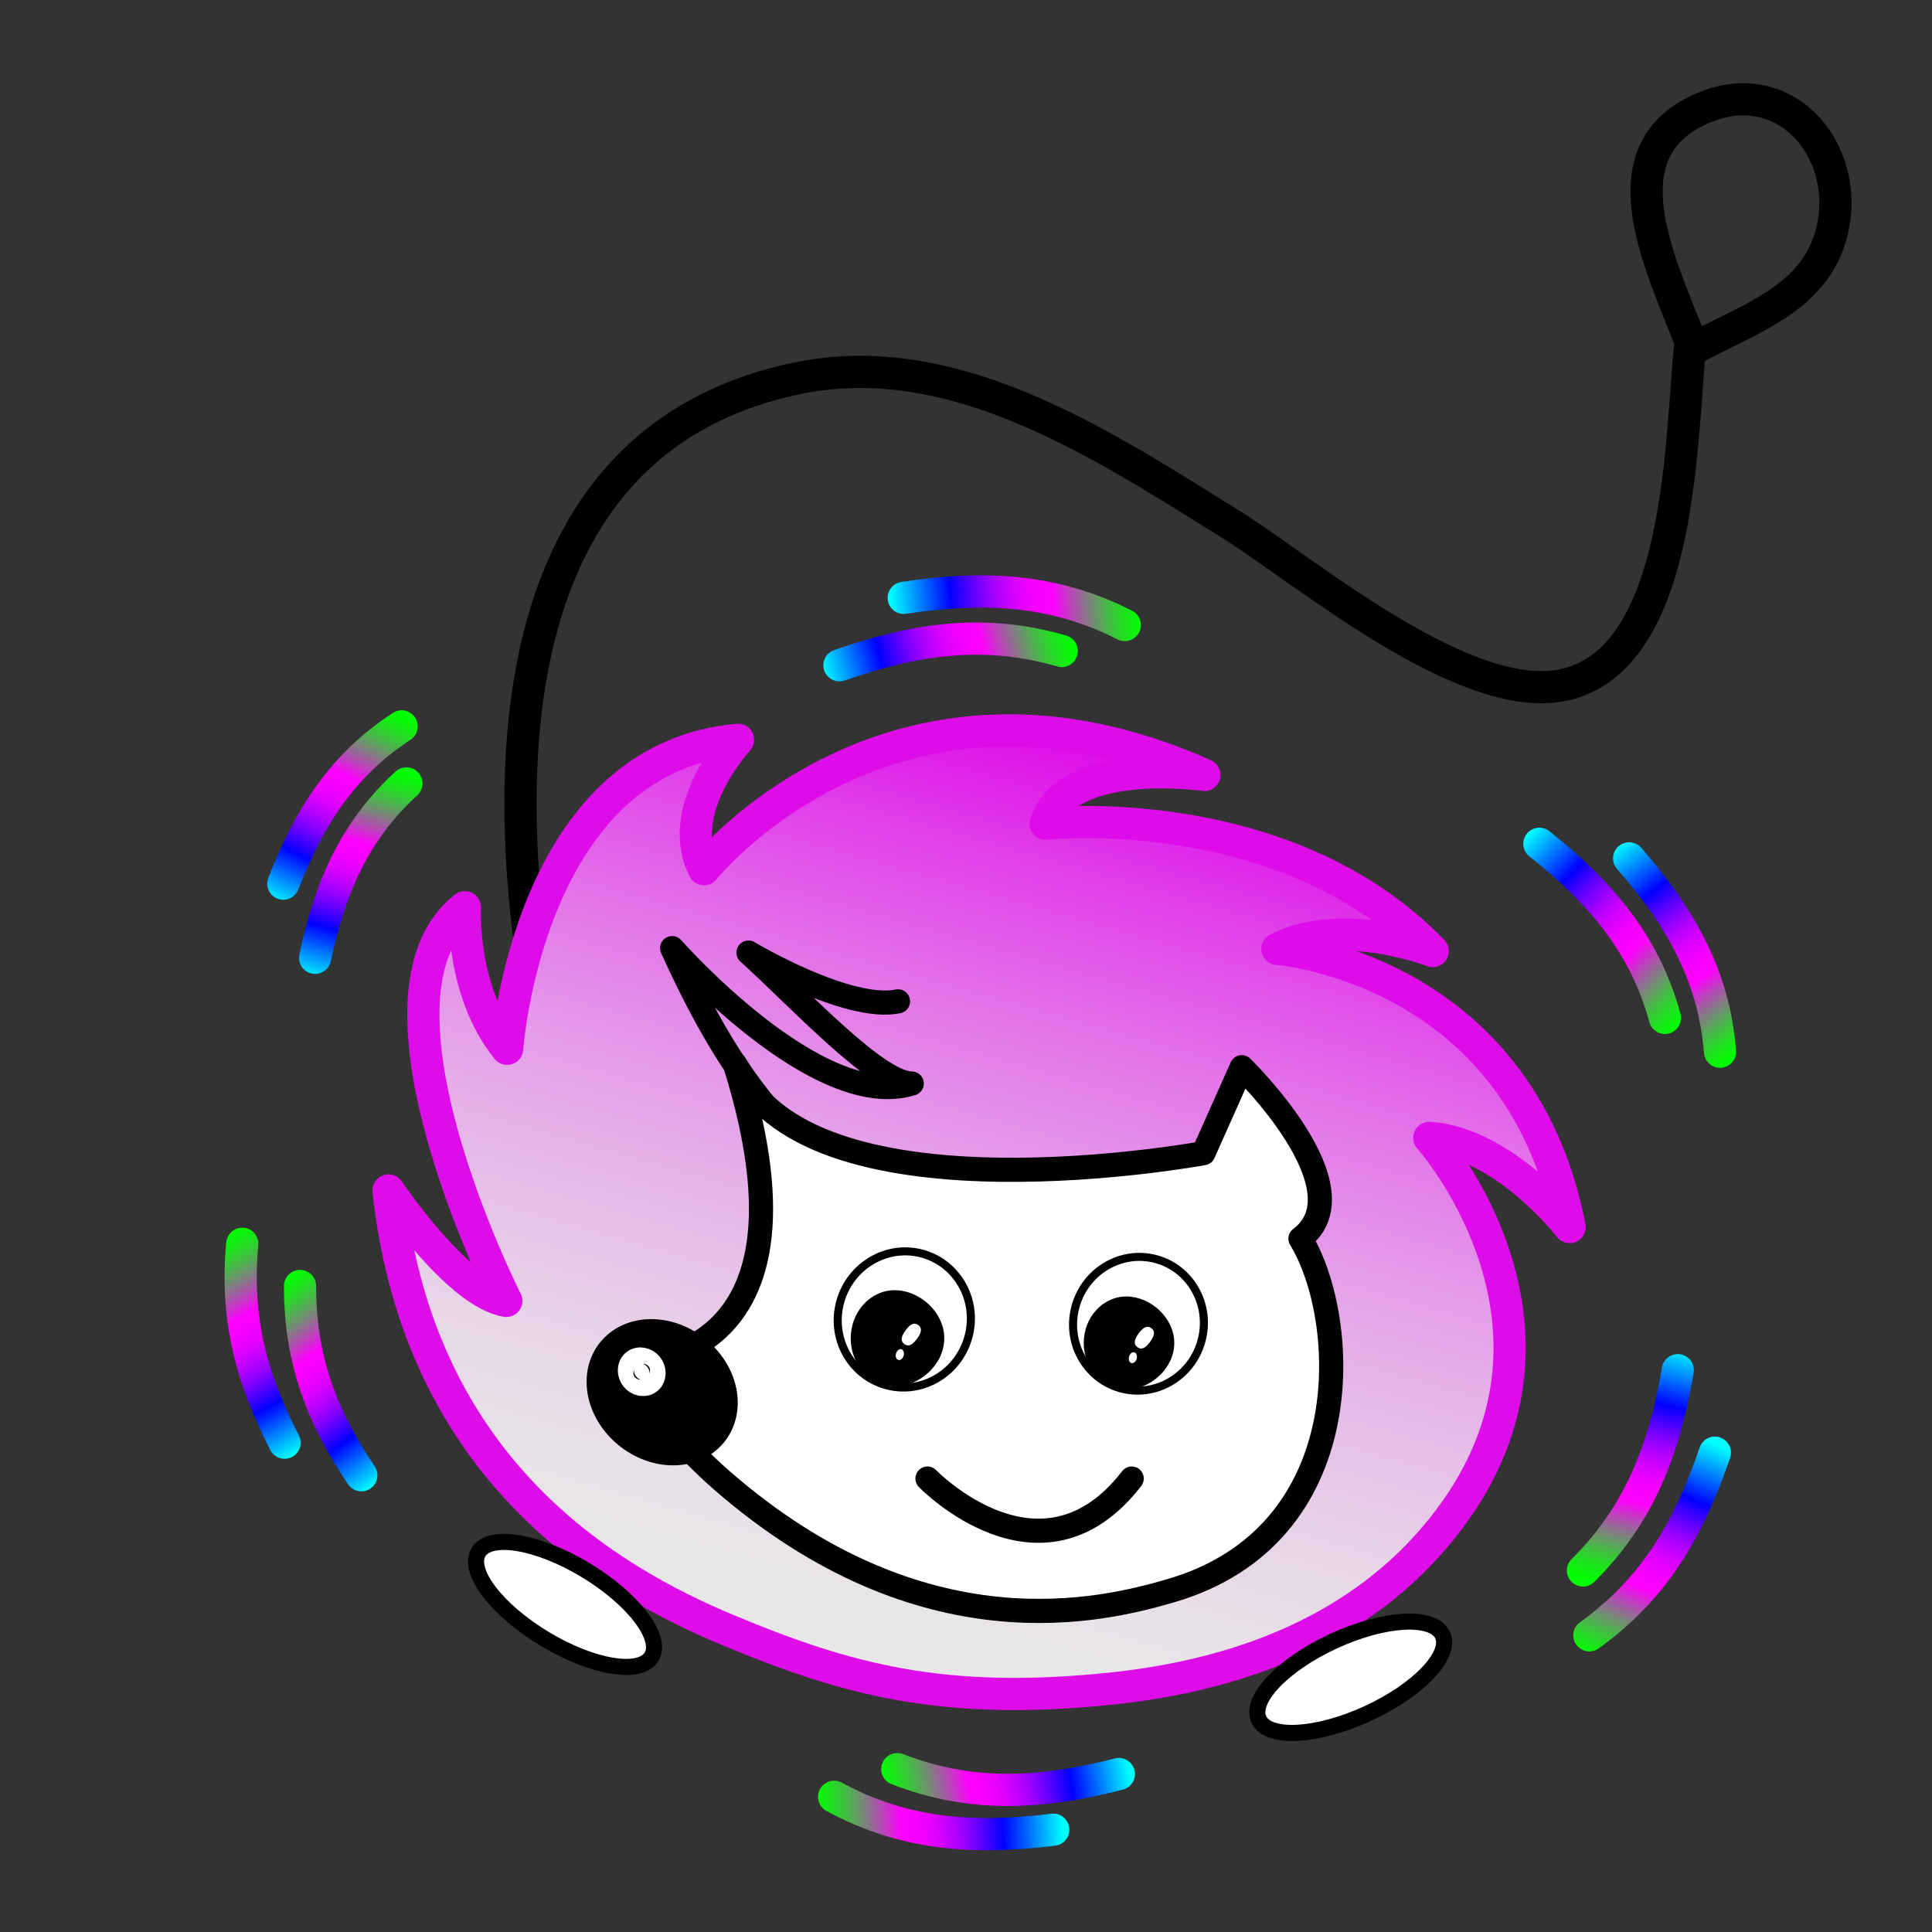 <?xml version="1.0" encoding="utf-8"?>
<!-- Generator: Adobe Illustrator 16.0.4, SVG Export Plug-In . SVG Version: 6.00 Build 0)  -->
<!DOCTYPE svg PUBLIC "-//W3C//DTD SVG 1.1//EN" "http://www.w3.org/Graphics/SVG/1.1/DTD/svg11.dtd">
<svg version="1.1" id="Layer_1" xmlns="http://www.w3.org/2000/svg" xmlns:xlink="http://www.w3.org/1999/xlink" x="0px" y="0px"
	 width="120px" height="120px" viewBox="0 0 120 120" enable-background="new 0 0 120 120" xml:space="preserve">
<rect x="0" y="0" width="120" height="120" fill="#333333" stroke="none"/>
<path fill="none" stroke="#000000" stroke-width="2" stroke-linecap="round" stroke-linejoin="round" stroke-miterlimit="10" d="
	M33.78,63.871c-2.895-14.883-3.166-36.488,15.788-40.383c9.694-1.993,18.858,4.09,26.812,9.036
	c4.661,2.897,14.769,11.523,20.94,9.973c7.279-1.829,7.06-15.575,7.685-21.298c-1.95-4.991-5.479-12.004,0.963-14.565
	c5.378-2.136,9.489,3.483,7.541,8.614c-1.362,3.587-5.388,4.759-8.459,6.499"/>
<linearGradient id="SVGID_1_" gradientUnits="userSpaceOnUse" x1="367.59" y1="1504.467" x2="337.115" y2="1575.193" gradientTransform="matrix(0.995 -0.103 0.279 0.976 -719.703 -1384.975)">
	<stop  offset="0" style="stop-color:#DF0CEA"/>
	<stop  offset="0.114" style="stop-color:#E13FEA"/>
	<stop  offset="0.244" style="stop-color:#E372E9"/>
	<stop  offset="0.372" style="stop-color:#E59CE9"/>
	<stop  offset="0.496" style="stop-color:#E6BDE8"/>
	<stop  offset="0.614" style="stop-color:#E7D5E8"/>
	<stop  offset="0.724" style="stop-color:#E8E3E8"/>
	<stop  offset="0.817" style="stop-color:#E8E8E8"/>
	<stop  offset="1" style="stop-color:#FFFFFF"/>
</linearGradient>
<path fill="url(#SVGID_1_)" stroke="#DF0CEA" stroke-width="2" stroke-linecap="round" stroke-linejoin="round" stroke-miterlimit="10" d="
	M79.342,58.937c4.025-2.064,9.645,0.135,9.645,0.135c-9.236-9.527-24.033-7.909-24.033-7.909c1.305-4.254,9.854-3.03,9.854-3.03
	c-19.477-8.688-31.079,5.853-31.079,5.853c-1.9-3.716,2.113-8.036,2.113-8.036C32.741,47.103,31.5,65.143,31.5,65.143
	c-2.919-3.609-2.625-8.792-2.625-8.792c-7.042,5.468,2.572,24.451,2.572,24.451c-3.063-0.506-7.316-6.861-7.316-6.861
	c1.88,17.373,13.683,24.222,21.091,27.312c7.358,3.071,13.369,4.711,23.778,3.631c12.422-1.29,18.201-6.815,20.967-10.464
	c9.189-12.13-1.189-23.747-1.189-23.747c4.709,0.335,8.715,5.539,8.715,5.539C94.348,60.057,79.342,58.937,79.342,58.937z"/>
<g>
	<path fill="none" stroke="#000000" stroke-width="1.5" stroke-linecap="round" stroke-linejoin="round" stroke-miterlimit="10" d="
		M55.778,62.196c-3.139,0.646-9.288-3.028-9.288-3.028c3.259,2.957,8.009,8.123,10.14,8.133c-5.881,1.824-14.882-8.412-14.882-8.412
		c3.001,6.652,5.313,9.293,7.239,11.497c5.722,6.547,26.105,3.271,27.554,0.364"/>
	
		<path fill="#FFFFFF" stroke="#000000" stroke-width="1.5" stroke-linecap="round" stroke-linejoin="round" stroke-miterlimit="10" d="
		M38.642,84.621c0.897,1.918,3.804,5.249,6.208,7.341c12.471,10.856,23.613,8.086,27.894,6.832
		c11.771-3.446,11.088-16.841,8.029-21.86c4.121-3.1-3.646-10.648-3.646-10.648l-2.38,5.339c0,0-24.044,4.462-28.865-5.151
		c-0.05-0.101-0.234-0.384-0.234-0.384C51.809,85.713,38.397,84.621,38.642,84.621z"/>
	<path stroke="#000000" stroke-width="2" stroke-linecap="round" stroke-linejoin="round" stroke-miterlimit="10" d="M44.823,87.113
		c0.005,1.924-1.643,3.195-3.684,2.844c-2.04-0.354-3.699-2.199-3.705-4.121c-0.007-1.924,1.642-3.197,3.683-2.845
		C43.157,83.346,44.816,85.189,44.823,87.113z"/>
	
		<path fill="#FFFFFF" stroke="#FFFFFF" stroke-width="2" stroke-linecap="round" stroke-linejoin="round" stroke-miterlimit="10" d="
		M39.857,84.697c0.292,0.051,0.486,0.31,0.486,0.589c0.001,0.276-0.192,0.469-0.484,0.419c-0.291-0.053-0.484-0.311-0.486-0.587
		C39.373,84.84,39.564,84.646,39.857,84.697z"/>
	<g>
		
			<path fill="none" stroke="#000000" stroke-width="0.5" stroke-linecap="round" stroke-linejoin="round" stroke-miterlimit="10" d="
			M55.005,86.025c-2.192-0.623-3.448-2.955-2.806-5.203c0.643-2.25,2.939-3.567,5.13-2.943c2.192,0.63,3.45,2.96,2.807,5.208
			C59.495,85.336,57.196,86.654,55.005,86.025z"/>
		<path d="M58.65,83.125c0,1.652-1.562,2.99-3.073,2.99c-1.511,0-2.738-1.338-2.738-2.99c0-1.648,1.225-2.989,2.738-2.989
			C57.09,80.136,58.65,81.475,58.65,83.125z"/>
		<path fill="#FFFFFF" d="M56.958,83.152c-0.348,0.479-0.59,0.475-0.785,0.332c-0.2-0.146-0.277-0.373,0.074-0.854
			c0.351-0.478,0.592-0.472,0.788-0.328C57.23,82.445,57.31,82.675,56.958,83.152z"/>
		<path fill="#FFFFFF" d="M55.985,83.805c0.132,0.037,0.194,0.219,0.142,0.398c-0.052,0.182-0.2,0.301-0.332,0.264
			c-0.13-0.037-0.194-0.215-0.142-0.398C55.707,83.886,55.854,83.768,55.985,83.805z"/>
	</g>
	<g>
		
			<path fill="none" stroke="#000000" stroke-width="0.5" stroke-linecap="round" stroke-linejoin="round" stroke-miterlimit="10" d="
			M69.57,86.223c-2.152-0.615-3.387-2.904-2.756-5.115c0.631-2.209,2.889-3.504,5.043-2.887c2.149,0.613,3.387,2.901,2.754,5.113
			C73.98,85.543,71.727,86.835,69.57,86.223z"/>
		<path d="M72.936,83.415c0,1.599-1.512,2.892-2.977,2.892c-1.46,0-2.646-1.293-2.646-2.892c0-1.597,1.188-2.89,2.646-2.89
			C71.424,80.525,72.936,81.818,72.936,83.415z"/>
		<path fill="#FFFFFF" d="M71.432,83.348c-0.35,0.479-0.591,0.473-0.783,0.327c-0.198-0.144-0.276-0.372,0.072-0.853
			c0.353-0.477,0.594-0.471,0.786-0.327C71.704,82.639,71.784,82.866,71.432,83.348z"/>
		<path fill="#FFFFFF" d="M70.459,83.997c0.132,0.038,0.191,0.218,0.143,0.397c-0.053,0.183-0.199,0.301-0.332,0.266
			c-0.131-0.039-0.192-0.219-0.141-0.399C70.18,84.076,70.327,83.96,70.459,83.997z"/>
	</g>
	<path fill="none" stroke="#000000" stroke-width="1.5" stroke-linecap="round" stroke-linejoin="round" stroke-miterlimit="10" d="
		M57.607,91.836c0,0,7.055,7.292,12.685,0"/>
</g>
<g>
	
		<linearGradient id="SVGID_2_" gradientUnits="userSpaceOnUse" x1="110.595" y1="-603.249" x2="126.137" y2="-603.249" gradientTransform="matrix(0.964 -0.266 -0.266 -0.964 -215.707 -509.117)">
		<stop  offset="0" style="stop-color:#00FFFF"/>
		<stop  offset="0.241" style="stop-color:#0000FF"/>
		<stop  offset="0.277" style="stop-color:#2800FF"/>
		<stop  offset="0.333" style="stop-color:#6000FF"/>
		<stop  offset="0.389" style="stop-color:#9100FF"/>
		<stop  offset="0.444" style="stop-color:#B900FF"/>
		<stop  offset="0.497" style="stop-color:#D700FF"/>
		<stop  offset="0.55" style="stop-color:#ED00FF"/>
		<stop  offset="0.6" style="stop-color:#FB00FF"/>
		<stop  offset="0.646" style="stop-color:#FF00FF"/>
		<stop  offset="0.713" style="stop-color:#BF40BF"/>
		<stop  offset="0.791" style="stop-color:#7C837C"/>
		<stop  offset="0.861" style="stop-color:#46B946"/>
		<stop  offset="0.921" style="stop-color:#20DF20"/>
		<stop  offset="0.97" style="stop-color:#09F609"/>
		<stop  offset="1" style="stop-color:#00FF00"/>
	</linearGradient>
	
		<path fill="none" stroke="url(#SVGID_2_)" stroke-width="2" stroke-linecap="round" stroke-linejoin="round" stroke-miterlimit="10" d="
		M52.14,41.321c4.676-1.638,8.985-2.292,13.805-0.886"/>
	
		<linearGradient id="SVGID_3_" gradientUnits="userSpaceOnUse" x1="290.521" y1="-535.312" x2="306.062" y2="-535.312" gradientTransform="matrix(0.997 -0.083 -0.083 -0.997 -278.661 -470.829)">
		<stop  offset="0" style="stop-color:#00FFFF"/>
		<stop  offset="0.241" style="stop-color:#0000FF"/>
		<stop  offset="0.277" style="stop-color:#2800FF"/>
		<stop  offset="0.333" style="stop-color:#6000FF"/>
		<stop  offset="0.389" style="stop-color:#9100FF"/>
		<stop  offset="0.444" style="stop-color:#B900FF"/>
		<stop  offset="0.497" style="stop-color:#D700FF"/>
		<stop  offset="0.55" style="stop-color:#ED00FF"/>
		<stop  offset="0.6" style="stop-color:#FB00FF"/>
		<stop  offset="0.646" style="stop-color:#FF00FF"/>
		<stop  offset="0.713" style="stop-color:#BF40BF"/>
		<stop  offset="0.791" style="stop-color:#7C837C"/>
		<stop  offset="0.861" style="stop-color:#46B946"/>
		<stop  offset="0.921" style="stop-color:#20DF20"/>
		<stop  offset="0.97" style="stop-color:#09F609"/>
		<stop  offset="1" style="stop-color:#00FF00"/>
	</linearGradient>
	
		<path fill="none" stroke="url(#SVGID_3_)" stroke-width="2" stroke-linecap="round" stroke-linejoin="round" stroke-miterlimit="10" d="
		M56.133,37.134c4.898-0.742,9.254-0.585,13.73,1.689"/>
	
		<linearGradient id="SVGID_4_" gradientUnits="userSpaceOnUse" x1="-935.023" y1="-488.96" x2="-921.056" y2="-488.96" gradientTransform="matrix(0.274 -0.962 -0.962 -0.274 -194.051 -972.396)">
		<stop  offset="0" style="stop-color:#00FFFF"/>
		<stop  offset="0.241" style="stop-color:#0000FF"/>
		<stop  offset="0.277" style="stop-color:#2800FF"/>
		<stop  offset="0.333" style="stop-color:#6000FF"/>
		<stop  offset="0.389" style="stop-color:#9100FF"/>
		<stop  offset="0.444" style="stop-color:#B900FF"/>
		<stop  offset="0.497" style="stop-color:#D700FF"/>
		<stop  offset="0.55" style="stop-color:#ED00FF"/>
		<stop  offset="0.6" style="stop-color:#FB00FF"/>
		<stop  offset="0.646" style="stop-color:#FF00FF"/>
		<stop  offset="0.713" style="stop-color:#BF40BF"/>
		<stop  offset="0.791" style="stop-color:#7C837C"/>
		<stop  offset="0.861" style="stop-color:#46B946"/>
		<stop  offset="0.921" style="stop-color:#20DF20"/>
		<stop  offset="0.97" style="stop-color:#09F609"/>
		<stop  offset="1" style="stop-color:#00FF00"/>
	</linearGradient>
	
		<path fill="none" stroke="url(#SVGID_4_)" stroke-width="2" stroke-linecap="round" stroke-linejoin="round" stroke-miterlimit="10" d="
		M19.572,59.489c0.911-4.281,2.398-7.835,5.672-10.829"/>
	
		<linearGradient id="SVGID_5_" gradientUnits="userSpaceOnUse" x1="-784.718" y1="-596.282" x2="-770.752" y2="-596.282" gradientTransform="matrix(0.426 -0.905 -0.905 -0.426 -187.259 -907.626)">
		<stop  offset="0" style="stop-color:#00FFFF"/>
		<stop  offset="0.241" style="stop-color:#0000FF"/>
		<stop  offset="0.277" style="stop-color:#2800FF"/>
		<stop  offset="0.333" style="stop-color:#6000FF"/>
		<stop  offset="0.389" style="stop-color:#9100FF"/>
		<stop  offset="0.444" style="stop-color:#B900FF"/>
		<stop  offset="0.497" style="stop-color:#D700FF"/>
		<stop  offset="0.55" style="stop-color:#ED00FF"/>
		<stop  offset="0.6" style="stop-color:#FB00FF"/>
		<stop  offset="0.646" style="stop-color:#FF00FF"/>
		<stop  offset="0.713" style="stop-color:#BF40BF"/>
		<stop  offset="0.791" style="stop-color:#7C837C"/>
		<stop  offset="0.861" style="stop-color:#46B946"/>
		<stop  offset="0.921" style="stop-color:#20DF20"/>
		<stop  offset="0.97" style="stop-color:#09F609"/>
		<stop  offset="1" style="stop-color:#00FF00"/>
	</linearGradient>
	
		<path fill="none" stroke="url(#SVGID_5_)" stroke-width="2" stroke-linecap="round" stroke-linejoin="round" stroke-miterlimit="10" d="
		M17.596,54.885c1.592-4.079,3.634-7.344,7.35-9.767"/>
	
		<linearGradient id="SVGID_6_" gradientUnits="userSpaceOnUse" x1="821.955" y1="36.364" x2="837.068" y2="36.364" gradientTransform="matrix(0.722 0.692 0.692 -0.722 -524.662 -489.75)">
		<stop  offset="0" style="stop-color:#00FFFF"/>
		<stop  offset="0.241" style="stop-color:#0000FF"/>
		<stop  offset="0.277" style="stop-color:#2800FF"/>
		<stop  offset="0.333" style="stop-color:#6000FF"/>
		<stop  offset="0.389" style="stop-color:#9100FF"/>
		<stop  offset="0.444" style="stop-color:#B900FF"/>
		<stop  offset="0.497" style="stop-color:#D700FF"/>
		<stop  offset="0.55" style="stop-color:#ED00FF"/>
		<stop  offset="0.6" style="stop-color:#FB00FF"/>
		<stop  offset="0.646" style="stop-color:#FF00FF"/>
		<stop  offset="0.713" style="stop-color:#BF40BF"/>
		<stop  offset="0.791" style="stop-color:#7C837C"/>
		<stop  offset="0.861" style="stop-color:#46B946"/>
		<stop  offset="0.921" style="stop-color:#20DF20"/>
		<stop  offset="0.97" style="stop-color:#09F609"/>
		<stop  offset="1" style="stop-color:#00FF00"/>
	</linearGradient>
	
		<path fill="none" stroke="url(#SVGID_6_)" stroke-width="2" stroke-linecap="round" stroke-linejoin="round" stroke-miterlimit="10" d="
		M95.613,52.408c3.785,3.013,6.541,6.207,7.797,10.816"/>
	
		<linearGradient id="SVGID_7_" gradientUnits="userSpaceOnUse" x1="867.068" y1="212.677" x2="882.109" y2="212.677" gradientTransform="matrix(0.585 0.811 0.811 -0.585 -579.755 -525.947)">
		<stop  offset="0" style="stop-color:#00FFFF"/>
		<stop  offset="0.241" style="stop-color:#0000FF"/>
		<stop  offset="0.277" style="stop-color:#2800FF"/>
		<stop  offset="0.333" style="stop-color:#6000FF"/>
		<stop  offset="0.389" style="stop-color:#9100FF"/>
		<stop  offset="0.444" style="stop-color:#B900FF"/>
		<stop  offset="0.497" style="stop-color:#D700FF"/>
		<stop  offset="0.55" style="stop-color:#ED00FF"/>
		<stop  offset="0.6" style="stop-color:#FB00FF"/>
		<stop  offset="0.646" style="stop-color:#FF00FF"/>
		<stop  offset="0.713" style="stop-color:#BF40BF"/>
		<stop  offset="0.791" style="stop-color:#7C837C"/>
		<stop  offset="0.861" style="stop-color:#46B946"/>
		<stop  offset="0.921" style="stop-color:#20DF20"/>
		<stop  offset="0.97" style="stop-color:#09F609"/>
		<stop  offset="1" style="stop-color:#00FF00"/>
	</linearGradient>
	
		<path fill="none" stroke="url(#SVGID_7_)" stroke-width="2" stroke-linecap="round" stroke-linejoin="round" stroke-miterlimit="10" d="
		M101.189,53.317c3.158,3.629,5.271,7.253,5.645,12.007"/>
	
		<linearGradient id="SVGID_8_" gradientUnits="userSpaceOnUse" x1="631.799" y1="820.553" x2="647.273" y2="820.553" gradientTransform="matrix(-0.234 0.972 0.972 0.234 -546.441 -722.695)">
		<stop  offset="0" style="stop-color:#00FFFF"/>
		<stop  offset="0.241" style="stop-color:#0000FF"/>
		<stop  offset="0.277" style="stop-color:#2800FF"/>
		<stop  offset="0.333" style="stop-color:#6000FF"/>
		<stop  offset="0.389" style="stop-color:#9100FF"/>
		<stop  offset="0.444" style="stop-color:#B900FF"/>
		<stop  offset="0.497" style="stop-color:#D700FF"/>
		<stop  offset="0.55" style="stop-color:#ED00FF"/>
		<stop  offset="0.6" style="stop-color:#FB00FF"/>
		<stop  offset="0.646" style="stop-color:#FF00FF"/>
		<stop  offset="0.713" style="stop-color:#BF40BF"/>
		<stop  offset="0.791" style="stop-color:#7C837C"/>
		<stop  offset="0.861" style="stop-color:#46B946"/>
		<stop  offset="0.921" style="stop-color:#20DF20"/>
		<stop  offset="0.97" style="stop-color:#09F609"/>
		<stop  offset="1" style="stop-color:#00FF00"/>
	</linearGradient>
	
		<path fill="none" stroke="url(#SVGID_8_)" stroke-width="2" stroke-linecap="round" stroke-linejoin="round" stroke-miterlimit="10" d="
		M104.211,85.105c-0.83,4.857-2.34,8.924-5.889,12.439"/>
	
		<linearGradient id="SVGID_9_" gradientUnits="userSpaceOnUse" x1="547.33" y1="931.012" x2="562.804" y2="931.012" gradientTransform="matrix(-0.387 0.922 0.922 0.387 -541.482 -775.859)">
		<stop  offset="0" style="stop-color:#00FFFF"/>
		<stop  offset="0.241" style="stop-color:#0000FF"/>
		<stop  offset="0.277" style="stop-color:#2800FF"/>
		<stop  offset="0.333" style="stop-color:#6000FF"/>
		<stop  offset="0.389" style="stop-color:#9100FF"/>
		<stop  offset="0.444" style="stop-color:#B900FF"/>
		<stop  offset="0.497" style="stop-color:#D700FF"/>
		<stop  offset="0.55" style="stop-color:#ED00FF"/>
		<stop  offset="0.6" style="stop-color:#FB00FF"/>
		<stop  offset="0.646" style="stop-color:#FF00FF"/>
		<stop  offset="0.713" style="stop-color:#BF40BF"/>
		<stop  offset="0.791" style="stop-color:#7C837C"/>
		<stop  offset="0.861" style="stop-color:#46B946"/>
		<stop  offset="0.921" style="stop-color:#20DF20"/>
		<stop  offset="0.97" style="stop-color:#09F609"/>
		<stop  offset="1" style="stop-color:#00FF00"/>
	</linearGradient>
	
		<path fill="none" stroke="url(#SVGID_9_)" stroke-width="2" stroke-linecap="round" stroke-linejoin="round" stroke-miterlimit="10" d="
		M106.514,90.229c-1.594,4.664-3.731,8.437-7.797,11.342"/>
	
		<linearGradient id="SVGID_10_" gradientUnits="userSpaceOnUse" x1="-338.143" y1="878.964" x2="-322.667" y2="878.964" gradientTransform="matrix(-0.983 0.182 0.182 0.983 -422.469 -693.885)">
		<stop  offset="0" style="stop-color:#00FFFF"/>
		<stop  offset="0.241" style="stop-color:#0000FF"/>
		<stop  offset="0.277" style="stop-color:#2800FF"/>
		<stop  offset="0.333" style="stop-color:#6000FF"/>
		<stop  offset="0.389" style="stop-color:#9100FF"/>
		<stop  offset="0.444" style="stop-color:#B900FF"/>
		<stop  offset="0.497" style="stop-color:#D700FF"/>
		<stop  offset="0.55" style="stop-color:#ED00FF"/>
		<stop  offset="0.6" style="stop-color:#FB00FF"/>
		<stop  offset="0.646" style="stop-color:#FF00FF"/>
		<stop  offset="0.713" style="stop-color:#BF40BF"/>
		<stop  offset="0.791" style="stop-color:#7C837C"/>
		<stop  offset="0.861" style="stop-color:#46B946"/>
		<stop  offset="0.921" style="stop-color:#20DF20"/>
		<stop  offset="0.97" style="stop-color:#09F609"/>
		<stop  offset="1" style="stop-color:#00FF00"/>
	</linearGradient>
	
		<path fill="none" stroke="url(#SVGID_10_)" stroke-width="2" stroke-linecap="round" stroke-linejoin="round" stroke-miterlimit="10" d="
		M69.493,110.188c-4.776,1.225-9.103,1.502-13.761-0.305"/>
	
		<linearGradient id="SVGID_11_" gradientUnits="userSpaceOnUse" x1="-395.188" y1="850.676" x2="-379.716" y2="850.676" gradientTransform="matrix(-0.998 0.056 0.056 0.998 -376.109 -714.832)">
		<stop  offset="0" style="stop-color:#00FFFF"/>
		<stop  offset="0.241" style="stop-color:#0000FF"/>
		<stop  offset="0.277" style="stop-color:#2800FF"/>
		<stop  offset="0.333" style="stop-color:#6000FF"/>
		<stop  offset="0.389" style="stop-color:#9100FF"/>
		<stop  offset="0.444" style="stop-color:#B900FF"/>
		<stop  offset="0.497" style="stop-color:#D700FF"/>
		<stop  offset="0.55" style="stop-color:#ED00FF"/>
		<stop  offset="0.6" style="stop-color:#FB00FF"/>
		<stop  offset="0.646" style="stop-color:#FF00FF"/>
		<stop  offset="0.713" style="stop-color:#BF40BF"/>
		<stop  offset="0.791" style="stop-color:#7C837C"/>
		<stop  offset="0.861" style="stop-color:#46B946"/>
		<stop  offset="0.921" style="stop-color:#20DF20"/>
		<stop  offset="0.97" style="stop-color:#09F609"/>
		<stop  offset="1" style="stop-color:#00FF00"/>
	</linearGradient>
	
		<path fill="none" stroke="url(#SVGID_11_)" stroke-width="2" stroke-linecap="round" stroke-linejoin="round" stroke-miterlimit="10" d="
		M65.418,113.645c-4.891,0.609-9.219,0.338-13.609-2.043"/>
	
		<linearGradient id="SVGID_12_" gradientUnits="userSpaceOnUse" x1="-1187.361" y1="-94.383" x2="-1173.603" y2="-94.383" gradientTransform="matrix(-0.585 -0.811 -0.811 0.585 -746.922 -816.14)">
		<stop  offset="0" style="stop-color:#00FFFF"/>
		<stop  offset="0.241" style="stop-color:#0000FF"/>
		<stop  offset="0.277" style="stop-color:#2800FF"/>
		<stop  offset="0.333" style="stop-color:#6000FF"/>
		<stop  offset="0.389" style="stop-color:#9100FF"/>
		<stop  offset="0.444" style="stop-color:#B900FF"/>
		<stop  offset="0.497" style="stop-color:#D700FF"/>
		<stop  offset="0.55" style="stop-color:#ED00FF"/>
		<stop  offset="0.6" style="stop-color:#FB00FF"/>
		<stop  offset="0.646" style="stop-color:#FF00FF"/>
		<stop  offset="0.713" style="stop-color:#BF40BF"/>
		<stop  offset="0.791" style="stop-color:#7C837C"/>
		<stop  offset="0.861" style="stop-color:#46B946"/>
		<stop  offset="0.921" style="stop-color:#20DF20"/>
		<stop  offset="0.97" style="stop-color:#09F609"/>
		<stop  offset="1" style="stop-color:#00FF00"/>
	</linearGradient>
	
		<path fill="none" stroke="url(#SVGID_12_)" stroke-width="2" stroke-linecap="round" stroke-linejoin="round" stroke-miterlimit="10" d="
		M22.442,91.63c-2.33-3.461-3.81-6.983-3.806-11.754"/>
	
		<linearGradient id="SVGID_13_" gradientUnits="userSpaceOnUse" x1="-1126.062" y1="-204.57" x2="-1112.016" y2="-204.57" gradientTransform="matrix(-0.493 -0.87 -0.87 0.493 -713.097 -789.434)">
		<stop  offset="0" style="stop-color:#00FFFF"/>
		<stop  offset="0.241" style="stop-color:#0000FF"/>
		<stop  offset="0.277" style="stop-color:#2800FF"/>
		<stop  offset="0.333" style="stop-color:#6000FF"/>
		<stop  offset="0.389" style="stop-color:#9100FF"/>
		<stop  offset="0.444" style="stop-color:#B900FF"/>
		<stop  offset="0.497" style="stop-color:#D700FF"/>
		<stop  offset="0.55" style="stop-color:#ED00FF"/>
		<stop  offset="0.6" style="stop-color:#FB00FF"/>
		<stop  offset="0.646" style="stop-color:#FF00FF"/>
		<stop  offset="0.713" style="stop-color:#BF40BF"/>
		<stop  offset="0.791" style="stop-color:#7C837C"/>
		<stop  offset="0.861" style="stop-color:#46B946"/>
		<stop  offset="0.921" style="stop-color:#20DF20"/>
		<stop  offset="0.97" style="stop-color:#09F609"/>
		<stop  offset="1" style="stop-color:#00FF00"/>
	</linearGradient>
	
		<path fill="none" stroke="url(#SVGID_13_)" stroke-width="2" stroke-linecap="round" stroke-linejoin="round" stroke-miterlimit="10" d="
		M17.675,89.607c-1.957-3.795-3.078-7.543-2.627-12.355"/>
</g>
<path fill="#FFFFFF" stroke="#000000" stroke-linecap="round" stroke-linejoin="round" stroke-miterlimit="10" d="M40.471,102.9
	c-0.71,1.175-3.692,0.676-6.661-1.118c-2.968-1.794-4.799-4.199-4.089-5.376c0.71-1.174,3.692-0.674,6.66,1.119
	C39.35,99.318,41.181,101.727,40.471,102.9z"/>
<path fill="#FFFFFF" stroke="#000000" stroke-linecap="round" stroke-linejoin="round" stroke-miterlimit="10" d="M89.604,101.561
	c0.57,1.248-1.52,3.434-4.672,4.879c-3.152,1.443-6.173,1.604-6.744,0.357c-0.57-1.248,1.52-3.432,4.672-4.879
	C86.009,100.473,89.029,100.312,89.604,101.561z"/>
</svg>
